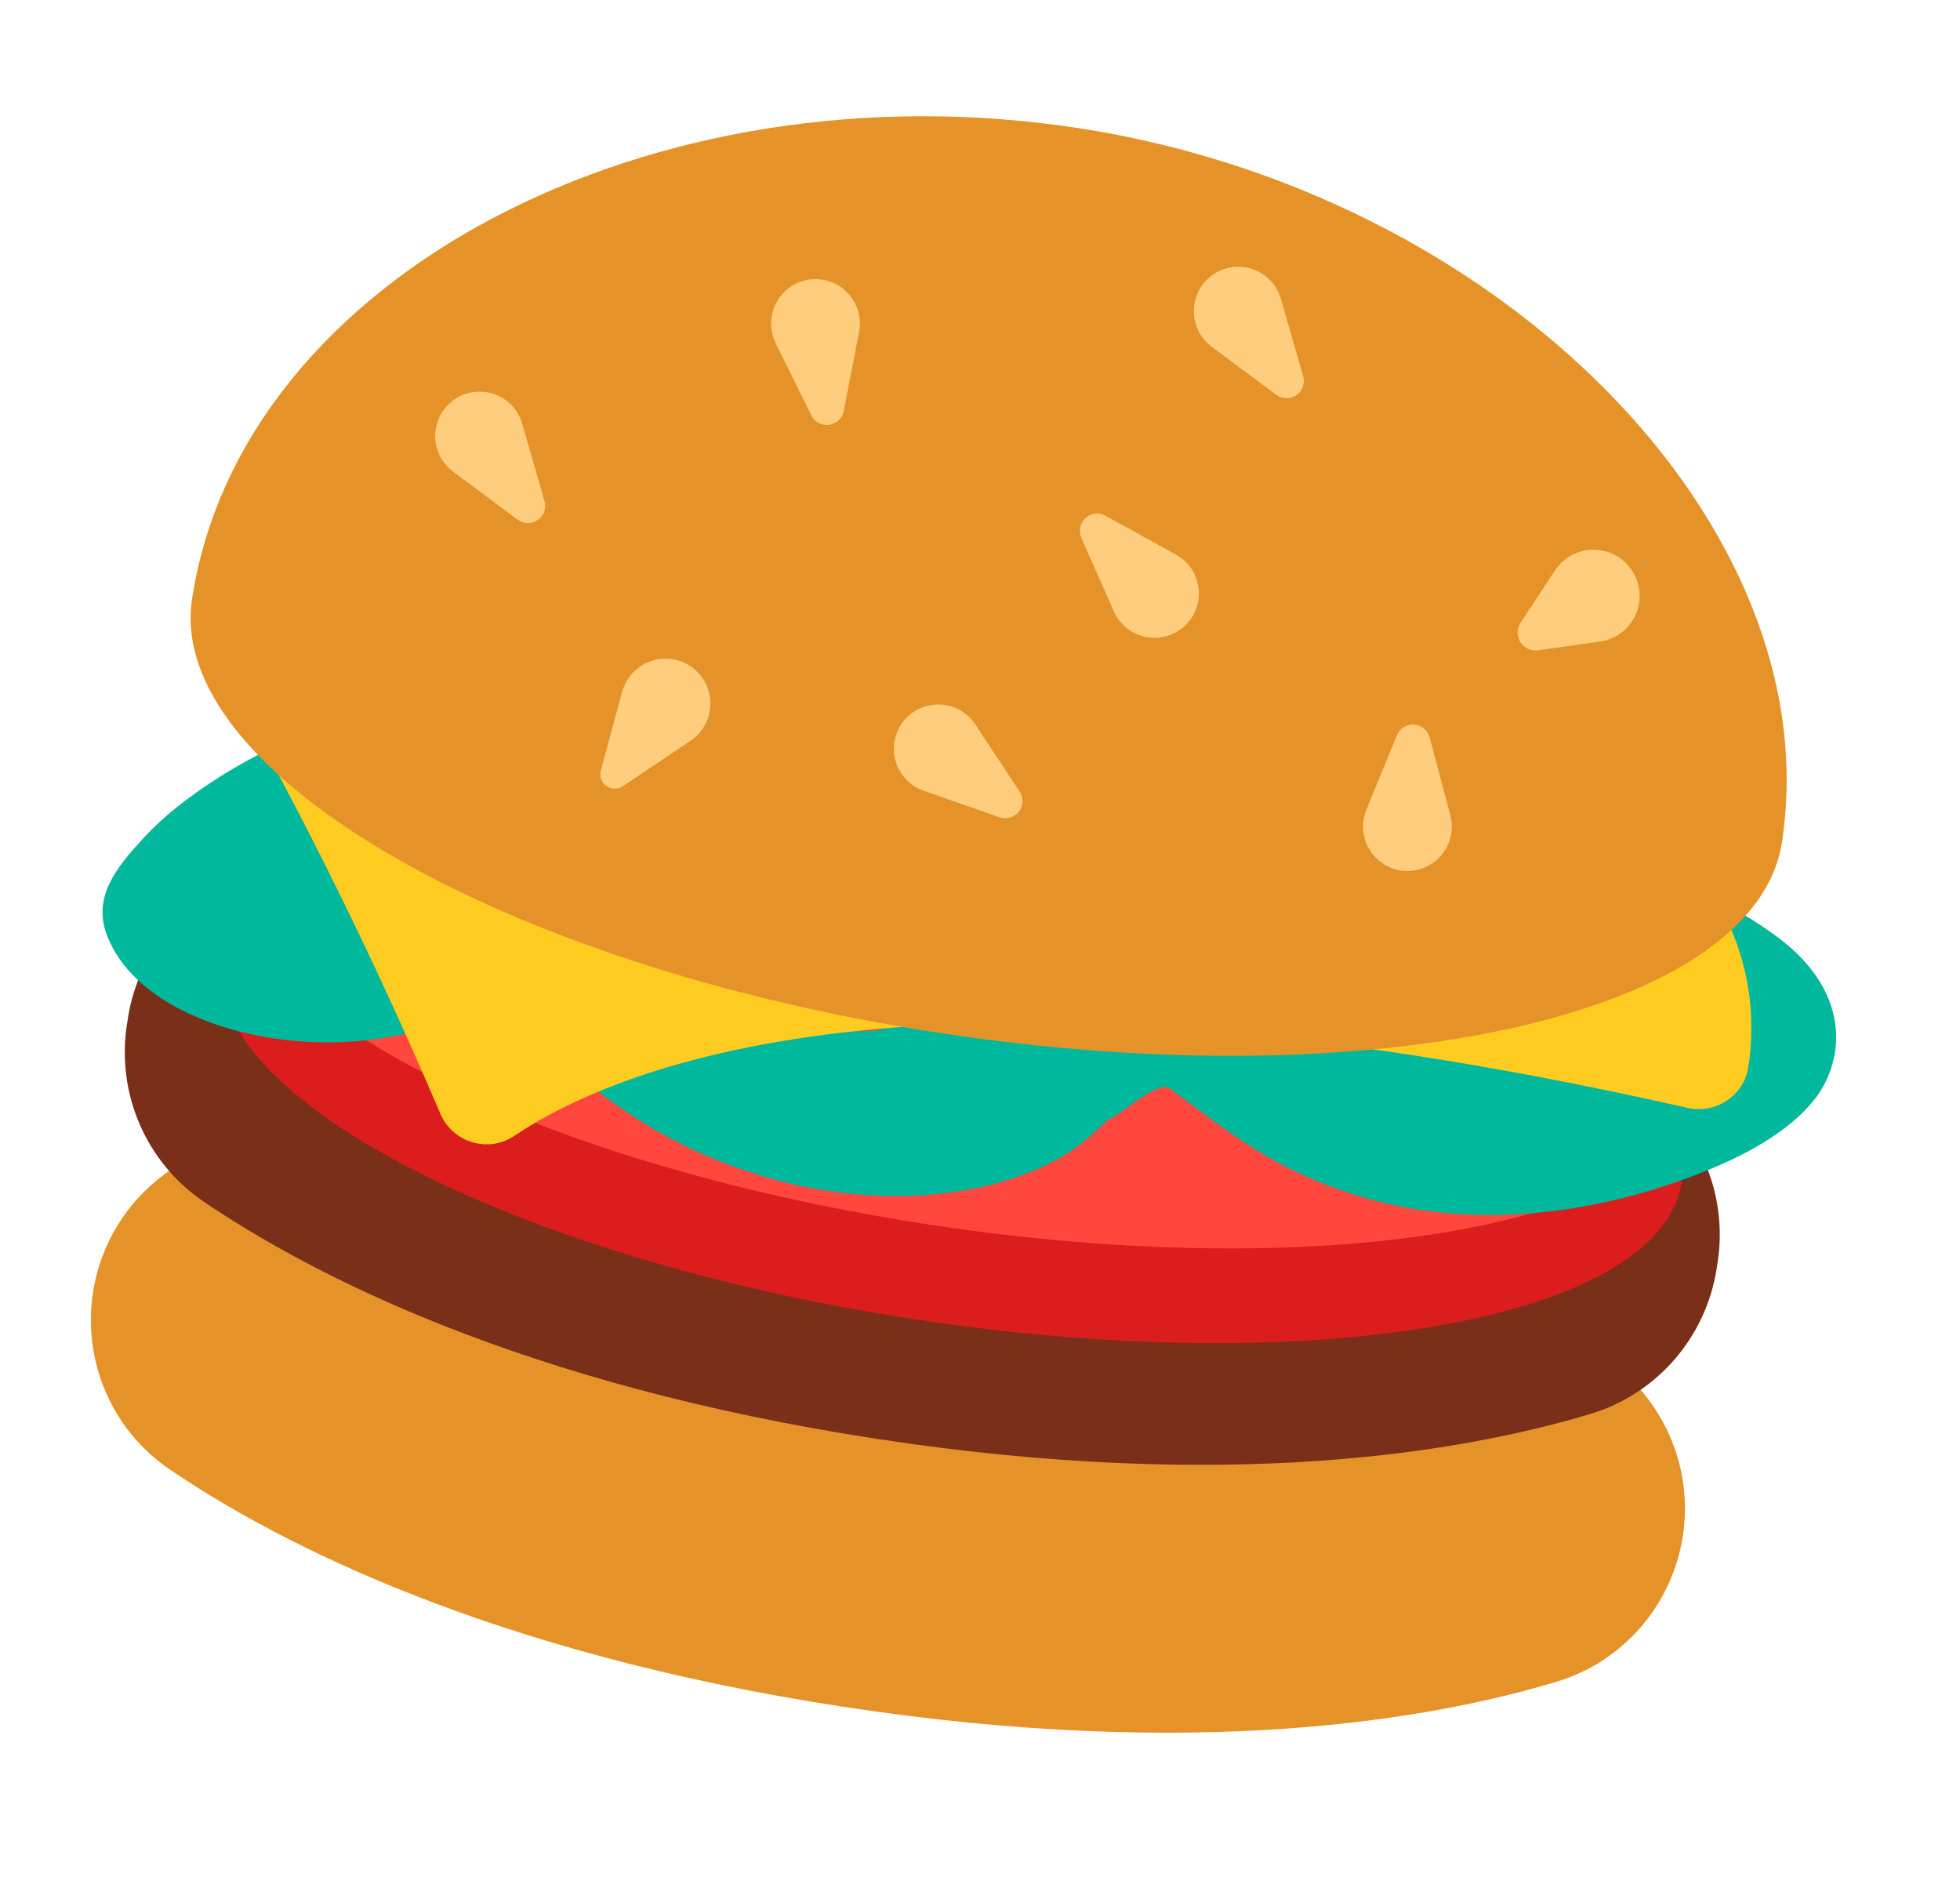 <svg width="30" height="29" viewBox="0 0 30 29" fill="none" xmlns="http://www.w3.org/2000/svg">
<path d="M25.758 23.507C25.597 24.561 24.848 25.432 23.828 25.739C21.901 26.32 18.304 26.949 12.905 26.123C7.507 25.297 4.262 23.621 2.598 22.491C1.716 21.892 1.262 20.837 1.423 19.784C1.655 18.27 3.069 17.232 4.582 17.463L23.437 20.348C24.951 20.58 25.989 21.994 25.758 23.507Z" fill="#E59328"/>
<path d="M26.291 19.317C26.452 18.264 25.998 17.209 25.116 16.61C23.452 15.48 20.207 13.804 14.809 12.978C9.41 12.152 5.813 12.781 3.886 13.362C2.866 13.669 2.117 14.54 1.956 15.594C1.954 15.609 1.952 15.624 1.95 15.639C1.948 15.654 1.944 15.669 1.942 15.684C1.781 16.738 2.235 17.793 3.117 18.391C4.781 19.521 8.026 21.197 13.424 22.023C18.823 22.849 22.42 22.22 24.346 21.64C25.367 21.332 26.116 20.461 26.277 19.408C26.279 19.393 26.281 19.378 26.283 19.363C26.285 19.347 26.288 19.332 26.291 19.317V19.317Z" fill="#7A2F18"/>
<path d="M13.982 20.19C20.154 21.134 25.419 20.195 25.74 18.093C26.062 15.991 21.32 13.521 15.147 12.576C8.975 11.632 3.711 12.57 3.389 14.673C3.068 16.775 7.81 19.245 13.982 20.19Z" fill="#DB1D1D"/>
<path d="M14.204 18.74C20.376 19.685 25.64 18.746 25.962 16.644C26.284 14.541 21.541 12.071 15.369 11.127C9.197 10.182 3.933 11.121 3.611 13.224C3.289 15.326 8.032 17.796 14.204 18.74Z" fill="#FF473E"/>
<path d="M27.267 14.389C26.098 13.485 24.274 12.92 22.633 12.67C21.737 12.533 20.812 12.487 19.93 12.531C19.244 12.565 18.567 12.638 17.869 12.622C17.754 12.609 17.639 12.592 17.524 12.572C17.447 12.548 17.371 12.522 17.296 12.493C17.027 12.354 16.774 12.201 16.516 12.053C16.101 11.815 15.66 11.61 15.204 11.412C14.403 11.062 13.54 10.822 12.653 10.632C10.978 10.274 9.196 10.262 7.615 10.544C7.371 10.527 7.126 10.539 6.885 10.581C5.273 10.857 3.849 11.475 2.79 12.289C2.565 12.462 2.361 12.648 2.181 12.844C1.787 13.272 1.424 13.718 1.628 14.289C2.01 15.359 3.548 15.963 5.049 15.955C6.085 15.95 6.94 15.633 7.796 15.34C8.009 15.276 8.228 15.222 8.457 15.181C8.481 15.18 8.369 16.077 8.394 16.076C8.578 16.23 8.75 16.389 8.939 16.54C9.262 16.797 9.611 17.05 9.989 17.272C10.764 17.727 11.718 18.087 12.689 18.23C13.681 18.376 14.66 18.313 15.503 18.036C15.952 17.888 16.332 17.691 16.643 17.428C16.756 17.332 16.858 17.229 16.966 17.131C17.039 17.155 17.714 16.53 17.897 16.654C18.351 16.99 18.792 17.337 19.293 17.641C19.987 18.061 20.83 18.378 21.709 18.514C23.401 18.776 25.095 18.379 26.386 17.804C27.051 17.507 27.698 17.076 27.95 16.544C28.283 15.84 28.086 15.023 27.267 14.389V14.389ZM9.762 12.893C10.127 12.871 10.493 12.868 10.858 12.882C11.358 12.927 11.855 13.003 12.346 13.11C12.804 13.234 13.246 13.383 13.672 13.56C14.005 13.724 14.177 14.807 14.493 14.986C14.113 15.197 13.873 15.482 13.549 15.73C13.533 15.737 13.517 15.744 13.501 15.751C13.462 15.76 13.423 15.769 13.384 15.776C13.313 15.78 13.242 15.781 13.171 15.781C13.082 15.77 12.993 15.756 12.904 15.74C12.775 15.7 12.646 15.655 12.52 15.606C12.32 15.504 12.127 15.391 11.939 15.268C11.602 15.005 11.304 14.722 10.948 14.468C10.564 14.193 10.255 13.055 9.762 12.893V12.893ZM23.518 15.847C23.229 15.933 22.931 16.004 22.62 16.055C22.484 16.064 22.347 16.069 22.21 16.068C22.141 16.059 22.073 16.049 22.004 16.037C21.937 16.016 21.871 15.993 21.805 15.968C21.582 15.852 21.375 15.723 21.176 15.587C20.943 15.414 20.713 15.236 20.477 15.064C20.839 15.046 21.202 15.038 21.573 15.05C22.04 15.093 22.503 15.164 22.962 15.264C23.334 15.365 23.701 15.487 24.06 15.628C23.887 15.708 23.705 15.78 23.518 15.847V15.847Z" fill="#00B89C"/>
<path d="M6.739 17.044C6.205 15.788 5.165 13.464 3.798 11.001C1.286 11.042 21.301 10.739 21.301 10.739C26.662 12.146 26.969 14.952 26.762 16.327C26.695 16.767 26.265 17.055 25.831 16.957C14.285 14.344 9.515 16.281 7.873 17.385C7.473 17.654 6.927 17.488 6.739 17.044V17.044Z" fill="#FECB21"/>
<path d="M16.495 1.959C9.983 0.962 3.698 4.21 2.94 9.164C2.536 11.805 7.655 14.78 14.375 15.809C21.095 16.837 26.871 15.529 27.275 12.888C28.011 8.074 23.007 2.955 16.495 1.959V1.959Z" fill="#E59328"/>
<path d="M7.993 6.485L8.334 7.67C8.354 7.737 8.345 7.809 8.312 7.87C8.278 7.931 8.221 7.977 8.154 7.996C8.115 8.007 8.074 8.009 8.034 8.002C7.994 7.995 7.956 7.978 7.924 7.954L6.935 7.218C6.634 6.994 6.571 6.569 6.795 6.268C7.019 5.967 7.444 5.904 7.745 6.128C7.865 6.217 7.952 6.342 7.993 6.485V6.485ZM19.357 4.217C19.056 3.993 18.631 4.055 18.407 4.356C18.183 4.657 18.245 5.083 18.546 5.307L19.535 6.043C19.568 6.067 19.606 6.083 19.646 6.09C19.686 6.098 19.727 6.096 19.766 6.084C19.833 6.065 19.89 6.02 19.923 5.959C19.957 5.898 19.965 5.825 19.946 5.758L19.605 4.574C19.564 4.431 19.477 4.305 19.357 4.217ZM13.091 4.651C12.925 4.314 12.517 4.176 12.181 4.342C11.845 4.509 11.707 4.916 11.873 5.253L12.419 6.358C12.437 6.394 12.463 6.426 12.496 6.45C12.528 6.475 12.565 6.492 12.605 6.5C12.674 6.513 12.745 6.498 12.803 6.459C12.861 6.42 12.901 6.36 12.914 6.291L13.149 5.081C13.178 4.935 13.157 4.784 13.091 4.651V4.651ZM24.98 9.508C25.195 9.182 25.104 8.744 24.778 8.53C24.452 8.315 24.014 8.406 23.8 8.732L23.274 9.531C23.245 9.575 23.23 9.627 23.229 9.68C23.229 9.732 23.244 9.784 23.272 9.828C23.3 9.873 23.34 9.908 23.388 9.931C23.436 9.953 23.489 9.961 23.541 9.953L24.489 9.82C24.682 9.791 24.865 9.684 24.98 9.508V9.508ZM14.585 10.82C14.23 10.696 13.843 10.883 13.719 11.237C13.595 11.591 13.782 11.979 14.136 12.102L15.3 12.509C15.338 12.523 15.379 12.527 15.419 12.522C15.459 12.517 15.498 12.503 15.532 12.48C15.561 12.461 15.586 12.437 15.605 12.408C15.624 12.38 15.638 12.347 15.645 12.313C15.652 12.28 15.652 12.245 15.645 12.211C15.639 12.177 15.626 12.144 15.607 12.116L14.927 11.087C14.845 10.963 14.725 10.869 14.585 10.82V10.82ZM20.886 12.826C20.982 13.188 21.354 13.404 21.717 13.308C22.079 13.211 22.295 12.839 22.199 12.476L21.882 11.285C21.871 11.246 21.852 11.21 21.825 11.179C21.798 11.149 21.765 11.125 21.727 11.109C21.695 11.096 21.661 11.089 21.627 11.089C21.592 11.089 21.558 11.096 21.526 11.11C21.494 11.123 21.465 11.142 21.44 11.167C21.416 11.191 21.397 11.22 21.383 11.252L20.914 12.392C20.857 12.53 20.847 12.682 20.886 12.826V12.826ZM10.849 10.948C10.949 10.582 10.733 10.205 10.367 10.105C10.001 10.005 9.623 10.222 9.523 10.588L9.196 11.791C9.188 11.821 9.186 11.854 9.191 11.885C9.197 11.916 9.208 11.946 9.226 11.973C9.259 12.022 9.31 12.056 9.368 12.067C9.425 12.078 9.485 12.066 9.534 12.033L10.569 11.338C10.707 11.246 10.806 11.108 10.849 10.948V10.948ZM17.343 9.678C17.672 9.859 18.085 9.739 18.266 9.411C18.447 9.082 18.328 8.669 17.999 8.488L16.919 7.893C16.884 7.873 16.844 7.862 16.803 7.86C16.763 7.859 16.723 7.866 16.686 7.882C16.622 7.911 16.572 7.963 16.546 8.028C16.521 8.094 16.523 8.166 16.551 8.23L17.049 9.358C17.11 9.494 17.213 9.606 17.343 9.678V9.678Z" fill="#FFCD7D"/>
</svg>
